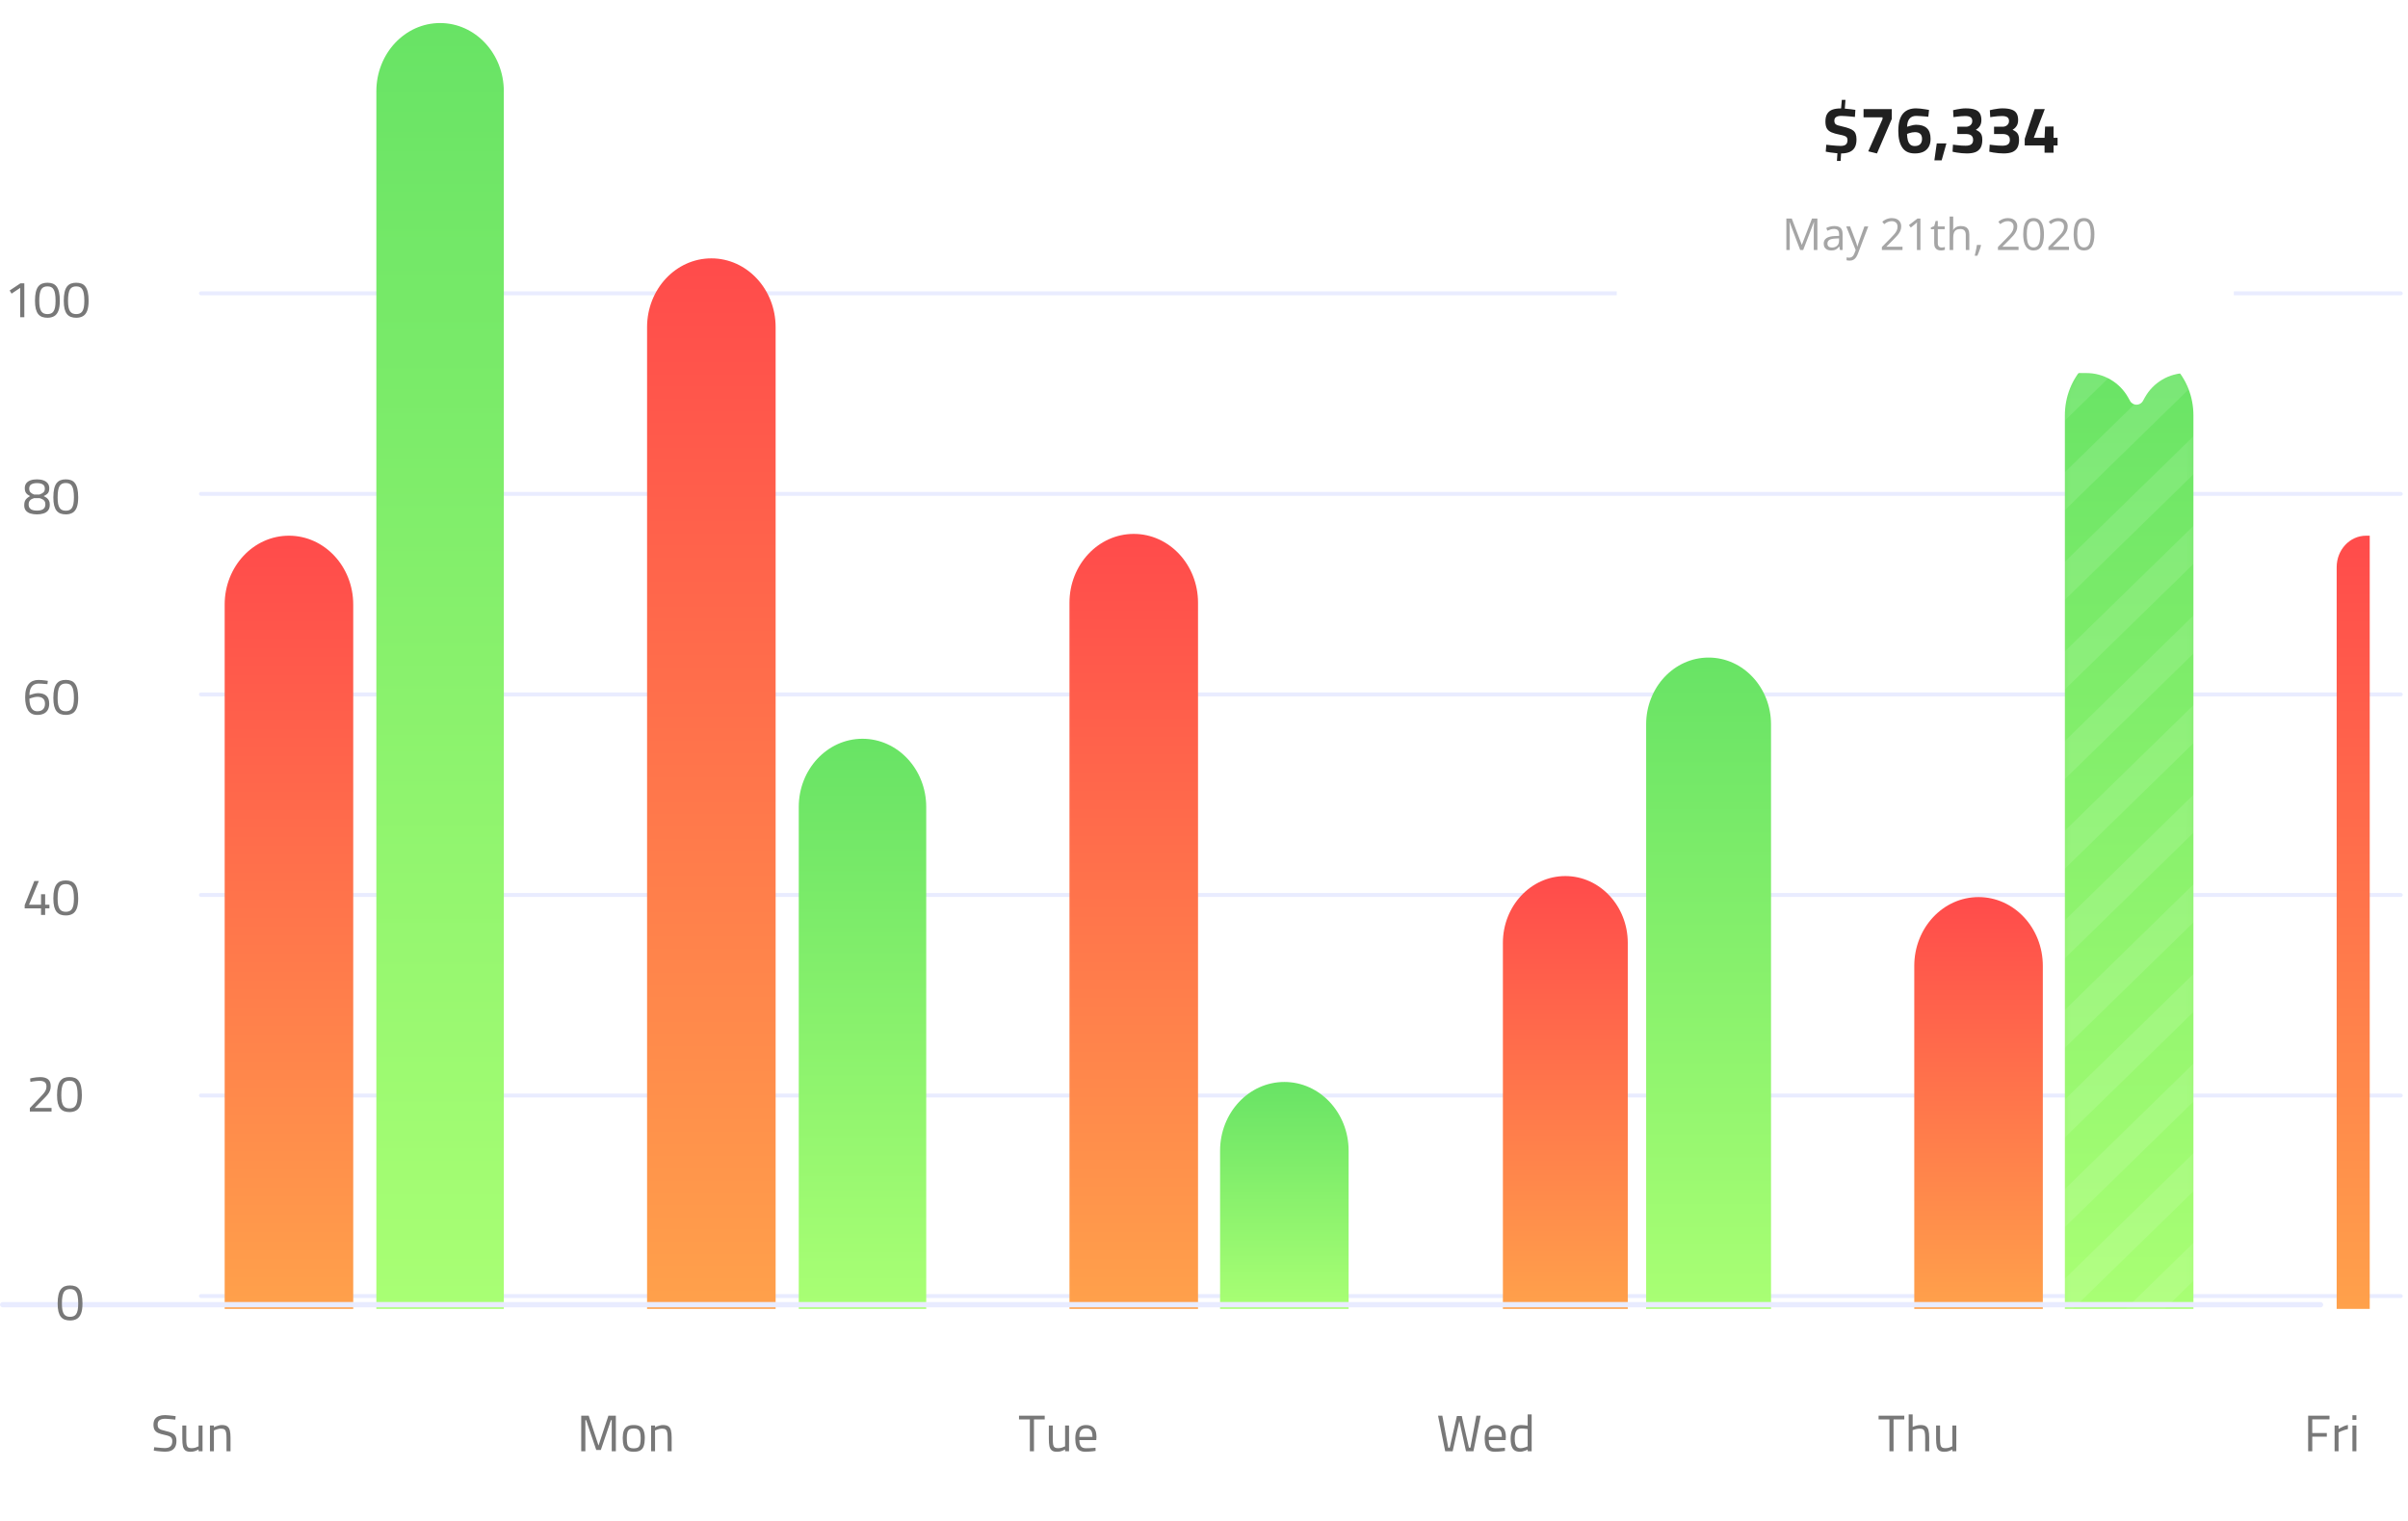 <svg width="418" height="264" viewBox="0 0 418 264" fill="none" xmlns="http://www.w3.org/2000/svg">
<rect x="34.533" y="224.621" width="382.558" height="0.683" rx="0.341" fill="#E9ECFF"/>
<rect x="34.533" y="189.811" width="382.558" height="0.683" rx="0.341" fill="#E9ECFF"/>
<rect x="34.533" y="155.002" width="382.558" height="0.683" rx="0.341" fill="#E9ECFF"/>
<rect x="34.533" y="120.192" width="382.558" height="0.683" rx="0.341" fill="#E9ECFF"/>
<rect x="34.533" y="85.383" width="382.558" height="0.683" rx="0.341" fill="#E9ECFF"/>
<rect x="34.533" y="50.574" width="382.558" height="0.683" rx="0.341" fill="#E9ECFF"/>
<path d="M307.429 125.739C307.429 119.331 302.576 114.136 296.59 114.136C290.603 114.136 285.75 119.331 285.75 125.739V227.19H307.429V125.739Z" fill="url(#paint0_linear_19_334)"/>
<path d="M282.563 163.667C282.563 157.259 277.71 152.064 271.723 152.064C265.737 152.064 260.884 157.259 260.884 163.667V227.19H282.563V163.667Z" fill="url(#paint1_linear_19_334)"/>
<path d="M160.781 140.074C160.781 133.533 155.828 128.231 149.717 128.231C143.607 128.231 138.654 133.533 138.654 140.074V227.19H160.781V140.074Z" fill="url(#paint2_linear_19_334)"/>
<path d="M134.64 56.79C134.64 50.193 129.644 44.845 123.482 44.845C117.319 44.845 112.324 50.193 112.324 56.79V227.19H134.64V56.79Z" fill="url(#paint3_linear_19_334)"/>
<path d="M411.358 92.984H410.72C407.903 92.984 405.619 95.429 405.619 98.445V227.19H411.358V92.984Z" fill="url(#paint4_linear_19_334)"/>
<path d="M87.458 15.844C87.458 9.303 82.504 4 76.394 4C70.284 4 65.331 9.303 65.331 15.844V227.19H87.458V15.844Z" fill="url(#paint5_linear_19_334)"/>
<path d="M61.316 104.929C61.316 98.332 56.32 92.984 50.158 92.984C43.996 92.984 39 98.332 39 104.929V227.19H61.316V104.929Z" fill="url(#paint6_linear_19_334)"/>
<path d="M380.752 72.106C380.752 65.51 375.757 60.162 369.594 60.162C363.432 60.162 358.437 65.51 358.437 72.106V227.19H380.752V72.106Z" fill="url(#paint7_linear_19_334)"/>
<mask id="mask0_19_334" style="mask-type:alpha" maskUnits="userSpaceOnUse" x="358" y="60" width="23" height="168">
<path d="M380.753 71.32C380.753 65.158 375.757 60.162 369.595 60.162C363.433 60.162 358.437 65.158 358.437 71.32V227.19H380.753V71.32Z" fill="url(#paint8_linear_19_334)"/>
</mask>
<g mask="url(#mask0_19_334)">
<path d="M387.689 22.296L391.07 25.596L325.697 89.392L322.315 86.092L387.689 22.296Z" fill="white" fill-opacity="0.11"/>
<path d="M387.689 37.851L391.07 41.151L325.697 104.947L322.315 101.647L387.689 37.851Z" fill="white" fill-opacity="0.11"/>
<path d="M387.689 53.407L391.07 56.707L325.697 120.503L322.315 117.203L387.689 53.407Z" fill="white" fill-opacity="0.11"/>
<path d="M387.689 68.962L391.07 72.262L325.697 136.058L322.315 132.758L387.689 68.962Z" fill="white" fill-opacity="0.11"/>
<path d="M387.689 84.517L391.07 87.817L325.697 151.613L322.315 148.313L387.689 84.517Z" fill="white" fill-opacity="0.11"/>
<path d="M387.689 100.073L391.07 103.373L325.697 167.169L322.315 163.869L387.689 100.073Z" fill="white" fill-opacity="0.11"/>
<path d="M387.689 115.628L391.07 118.928L325.697 182.724L322.315 179.424L387.689 115.628Z" fill="white" fill-opacity="0.11"/>
<path d="M387.689 131.184L391.07 134.483L325.697 198.279L322.315 194.98L387.689 131.184Z" fill="white" fill-opacity="0.11"/>
<path d="M387.689 146.739L391.07 150.039L325.697 213.835L322.315 210.535L387.689 146.739Z" fill="white" fill-opacity="0.11"/>
<path d="M387.689 162.294L391.07 165.594L325.697 229.39L322.315 226.09L387.689 162.294Z" fill="white" fill-opacity="0.11"/>
<path d="M387.689 177.85L391.07 181.15L325.697 244.945L322.315 241.646L387.689 177.85Z" fill="white" fill-opacity="0.11"/>
<path d="M387.689 193.405L391.07 196.705L325.697 260.501L322.315 257.201L387.689 193.405Z" fill="white" fill-opacity="0.11"/>
<path d="M387.689 208.96L391.07 212.26L325.697 276.056L322.315 272.756L387.689 208.96Z" fill="white" fill-opacity="0.11"/>
<path d="M387.689 224.516L391.07 227.816L325.697 291.612L322.315 288.312L387.689 224.516Z" fill="white" fill-opacity="0.11"/>
<path d="M387.689 240.071L391.07 243.371L325.697 307.167L322.315 303.867L387.689 240.071Z" fill="white" fill-opacity="0.11"/>
<path d="M387.689 255.627L391.07 258.926L325.697 322.722L322.315 319.423L387.689 255.627Z" fill="white" fill-opacity="0.11"/>
</g>
<path d="M354.611 167.655C354.611 161.058 349.615 155.711 343.453 155.711C337.291 155.711 332.295 161.058 332.295 167.655V227.19H354.611V167.655Z" fill="url(#paint9_linear_19_334)"/>
<path d="M234.105 199.748C234.105 193.151 229.11 187.803 222.947 187.803C216.785 187.803 211.79 193.151 211.79 199.748V227.19H234.105V199.748Z" fill="url(#paint10_linear_19_334)"/>
<path d="M207.963 104.618C207.963 98.021 202.968 92.673 196.805 92.673C190.643 92.673 185.647 98.021 185.647 104.618V227.19H207.963V104.618Z" fill="url(#paint11_linear_19_334)"/>
<g filter="url(#filter0_d_19_334)">
<path d="M280.65 12.971C280.65 8.394 284.361 4.683 288.939 4.683H379.478C384.056 4.683 387.767 8.394 387.767 12.971V46.948C387.767 51.5 384.077 55.19 379.525 55.19C376.543 55.19 373.793 56.801 372.335 59.403L371.983 60.031C371.496 60.9 370.245 60.9 369.758 60.031L369.419 59.426C367.953 56.81 365.188 55.19 362.189 55.19H288.939C284.361 55.19 280.65 51.479 280.65 46.902V12.971Z" fill="white"/>
</g>
<path d="M318.869 27.931L319.018 25.624L319.649 25.693L319.512 27.931H318.869ZM320.212 19.174L319.569 19.082L319.718 17.338H320.349L320.212 19.174ZM319.615 26.634C319.339 26.634 319.033 26.615 318.697 26.577C318.36 26.546 318.035 26.508 317.721 26.462C317.415 26.416 317.151 26.37 316.929 26.324L317.021 25.119C317.251 25.15 317.515 25.18 317.813 25.211C318.119 25.242 318.421 25.268 318.72 25.291C319.026 25.314 319.286 25.326 319.5 25.326C319.921 25.326 320.227 25.245 320.418 25.085C320.61 24.916 320.705 24.656 320.705 24.304C320.705 24.113 320.663 23.964 320.579 23.857C320.502 23.742 320.365 23.65 320.166 23.581C319.974 23.512 319.703 23.444 319.351 23.375C318.754 23.26 318.272 23.122 317.905 22.962C317.545 22.801 317.281 22.575 317.113 22.285C316.952 21.986 316.872 21.588 316.872 21.091C316.872 20.517 316.979 20.066 317.193 19.737C317.408 19.4 317.71 19.163 318.1 19.025C318.498 18.887 318.968 18.819 319.512 18.819C319.756 18.819 320.036 18.834 320.349 18.864C320.663 18.887 320.973 18.918 321.279 18.956C321.585 18.994 321.849 19.033 322.071 19.071L321.991 20.299C321.769 20.276 321.512 20.249 321.222 20.219C320.931 20.188 320.644 20.165 320.361 20.15C320.078 20.127 319.837 20.115 319.638 20.115C319.225 20.115 318.919 20.184 318.72 20.322C318.521 20.452 318.421 20.663 318.421 20.953C318.421 21.167 318.463 21.336 318.548 21.458C318.639 21.573 318.789 21.669 318.995 21.745C319.202 21.814 319.489 21.887 319.856 21.963C320.292 22.063 320.663 22.17 320.969 22.285C321.275 22.392 321.524 22.522 321.715 22.675C321.906 22.828 322.044 23.027 322.128 23.271C322.22 23.516 322.266 23.826 322.266 24.201C322.266 24.79 322.159 25.265 321.945 25.624C321.738 25.976 321.436 26.233 321.038 26.393C320.648 26.554 320.173 26.634 319.615 26.634ZM325.82 26.634L324.305 26.267L326.784 20.666V20.368H323.49V18.933H328.391V20.643L325.82 26.634ZM332.381 26.634C331.394 26.634 330.671 26.294 330.212 25.613C329.753 24.932 329.523 23.972 329.523 22.732C329.523 21.998 329.596 21.382 329.741 20.884C329.894 20.379 330.105 19.978 330.372 19.679C330.648 19.373 330.973 19.151 331.348 19.014C331.723 18.876 332.136 18.807 332.587 18.807C332.825 18.807 333.081 18.822 333.356 18.853C333.639 18.884 333.915 18.922 334.183 18.968C334.45 19.006 334.676 19.044 334.86 19.082L334.733 20.265C334.573 20.249 334.37 20.23 334.125 20.207C333.888 20.184 333.639 20.165 333.379 20.15C333.119 20.127 332.87 20.115 332.633 20.115C332.113 20.115 331.723 20.28 331.463 20.609C331.202 20.93 331.065 21.393 331.049 21.998C331.126 21.975 331.222 21.948 331.336 21.917C331.459 21.879 331.589 21.841 331.727 21.802C331.872 21.757 332.017 21.722 332.163 21.699C332.308 21.669 332.446 21.653 332.576 21.653C333.425 21.653 334.06 21.852 334.481 22.25C334.909 22.64 335.124 23.256 335.124 24.098C335.124 24.664 335.013 25.135 334.791 25.509C334.569 25.884 334.255 26.168 333.85 26.359C333.444 26.542 332.955 26.634 332.381 26.634ZM332.381 25.349C332.802 25.349 333.115 25.242 333.322 25.027C333.536 24.806 333.643 24.496 333.643 24.098C333.643 23.7 333.536 23.409 333.322 23.226C333.108 23.034 332.805 22.939 332.415 22.939C332.255 22.939 332.086 22.954 331.91 22.985C331.734 23.015 331.57 23.057 331.417 23.111C331.264 23.157 331.137 23.203 331.038 23.249C331.046 23.654 331.092 24.017 331.176 24.339C331.26 24.652 331.398 24.901 331.589 25.085C331.788 25.261 332.052 25.349 332.381 25.349ZM335.786 27.828L336.199 24.89H337.874L337.048 27.828H335.786ZM341.409 26.634C341.126 26.634 340.828 26.619 340.514 26.588C340.208 26.558 339.914 26.519 339.63 26.474C339.355 26.42 339.126 26.374 338.942 26.336L339.011 25.108C339.194 25.131 339.412 25.157 339.665 25.188C339.925 25.219 340.189 25.245 340.457 25.268C340.732 25.284 340.985 25.291 341.214 25.291C341.65 25.291 341.976 25.211 342.19 25.05C342.404 24.89 342.511 24.63 342.511 24.27C342.511 24.025 342.461 23.834 342.362 23.696C342.27 23.551 342.132 23.444 341.949 23.375C341.773 23.306 341.566 23.268 341.329 23.26H339.768V21.998H341.295C341.471 21.998 341.639 21.959 341.8 21.883C341.968 21.806 342.102 21.695 342.201 21.55C342.308 21.405 342.362 21.229 342.362 21.022C342.362 20.701 342.262 20.475 342.064 20.345C341.872 20.207 341.559 20.138 341.122 20.138C340.893 20.138 340.652 20.15 340.399 20.173C340.147 20.196 339.906 20.223 339.676 20.253C339.447 20.276 339.256 20.303 339.103 20.334L339.034 19.128C339.202 19.082 339.409 19.037 339.653 18.991C339.898 18.937 340.158 18.895 340.434 18.864C340.709 18.826 340.969 18.807 341.214 18.807C341.865 18.807 342.389 18.876 342.787 19.014C343.192 19.144 343.487 19.362 343.67 19.668C343.854 19.966 343.946 20.36 343.946 20.85C343.946 21.118 343.911 21.343 343.842 21.527C343.781 21.711 343.697 21.867 343.59 21.998C343.49 22.128 343.387 22.235 343.28 22.319C343.173 22.395 343.074 22.464 342.982 22.526C343.211 22.633 343.41 22.751 343.578 22.881C343.747 23.011 343.877 23.183 343.969 23.398C344.061 23.612 344.106 23.899 344.106 24.259C344.106 24.832 344.007 25.295 343.808 25.647C343.609 25.991 343.311 26.244 342.913 26.405C342.515 26.558 342.014 26.634 341.409 26.634ZM347.787 26.634C347.503 26.634 347.205 26.619 346.891 26.588C346.585 26.558 346.291 26.519 346.008 26.474C345.732 26.42 345.503 26.374 345.319 26.336L345.388 25.108C345.572 25.131 345.79 25.157 346.042 25.188C346.302 25.219 346.566 25.245 346.834 25.268C347.109 25.284 347.362 25.291 347.591 25.291C348.028 25.291 348.353 25.211 348.567 25.05C348.781 24.89 348.888 24.63 348.888 24.27C348.888 24.025 348.839 23.834 348.739 23.696C348.647 23.551 348.51 23.444 348.326 23.375C348.15 23.306 347.943 23.268 347.706 23.26H346.145V21.998H347.672C347.848 21.998 348.016 21.959 348.177 21.883C348.345 21.806 348.479 21.695 348.578 21.55C348.686 21.405 348.739 21.229 348.739 21.022C348.739 20.701 348.64 20.475 348.441 20.345C348.249 20.207 347.936 20.138 347.5 20.138C347.27 20.138 347.029 20.15 346.777 20.173C346.524 20.196 346.283 20.223 346.054 20.253C345.824 20.276 345.633 20.303 345.48 20.334L345.411 19.128C345.579 19.082 345.786 19.037 346.031 18.991C346.275 18.937 346.536 18.895 346.811 18.864C347.087 18.826 347.347 18.807 347.591 18.807C348.242 18.807 348.766 18.876 349.164 19.014C349.569 19.144 349.864 19.362 350.048 19.668C350.231 19.966 350.323 20.36 350.323 20.85C350.323 21.118 350.289 21.343 350.22 21.527C350.158 21.711 350.074 21.867 349.967 21.998C349.868 22.128 349.764 22.235 349.657 22.319C349.55 22.395 349.451 22.464 349.359 22.526C349.588 22.633 349.787 22.751 349.956 22.881C350.124 23.011 350.254 23.183 350.346 23.398C350.438 23.612 350.484 23.899 350.484 24.259C350.484 24.832 350.384 25.295 350.185 25.647C349.986 25.991 349.688 26.244 349.29 26.405C348.892 26.558 348.391 26.634 347.787 26.634ZM354.91 26.508V25.245H351.467V24.098L353.188 18.933H354.956L353.039 23.926H354.91L355.002 21.975L356.471 21.952V23.926H357.171V25.245H356.471V26.508H354.91Z" fill="#202020"/>
<path d="M312.492 43.397L310.657 38.562H310.627C310.637 38.665 310.646 38.789 310.654 38.936C310.661 39.083 310.667 39.244 310.672 39.418C310.677 39.59 310.68 39.765 310.68 39.945V43.397H310.089V37.935H311.031L312.761 42.478H312.787L314.543 37.935H315.477V43.397H314.849V39.9C314.849 39.738 314.852 39.576 314.857 39.414C314.861 39.25 314.868 39.095 314.875 38.951C314.883 38.804 314.89 38.677 314.898 38.57H314.868L313.011 43.397H312.492ZM318.409 39.235C318.898 39.235 319.26 39.344 319.497 39.564C319.733 39.783 319.851 40.133 319.851 40.614V43.397H319.399L319.28 42.791H319.25C319.135 42.941 319.016 43.067 318.891 43.169C318.767 43.269 318.622 43.344 318.458 43.397C318.296 43.447 318.097 43.471 317.86 43.471C317.611 43.471 317.389 43.428 317.195 43.341C317.003 43.254 316.851 43.121 316.739 42.945C316.63 42.768 316.575 42.544 316.575 42.272C316.575 41.864 316.737 41.55 317.061 41.331C317.384 41.112 317.878 40.992 318.54 40.972L319.246 40.942V40.692C319.246 40.338 319.17 40.09 319.018 39.949C318.866 39.806 318.652 39.736 318.376 39.736C318.162 39.736 317.957 39.767 317.763 39.829C317.569 39.891 317.384 39.965 317.21 40.049L317.02 39.579C317.204 39.484 317.416 39.403 317.655 39.336C317.894 39.269 318.145 39.235 318.409 39.235ZM319.239 41.379L318.615 41.406C318.104 41.425 317.744 41.509 317.535 41.656C317.326 41.803 317.221 42.011 317.221 42.28C317.221 42.514 317.292 42.687 317.434 42.799C317.576 42.911 317.764 42.967 317.998 42.967C318.362 42.967 318.66 42.866 318.891 42.664C319.123 42.463 319.239 42.16 319.239 41.757V41.379ZM320.483 39.302H321.148L322.052 41.678C322.104 41.818 322.153 41.952 322.198 42.082C322.242 42.209 322.282 42.331 322.317 42.448C322.352 42.565 322.379 42.678 322.399 42.788H322.425C322.46 42.663 322.51 42.5 322.575 42.298C322.64 42.094 322.709 41.886 322.784 41.675L323.64 39.302H324.308L322.526 43.998C322.432 44.25 322.321 44.469 322.194 44.656C322.069 44.843 321.917 44.986 321.738 45.085C321.559 45.188 321.342 45.239 321.088 45.239C320.971 45.239 320.868 45.231 320.778 45.216C320.688 45.204 320.611 45.189 320.546 45.171V44.674C320.601 44.687 320.667 44.698 320.744 44.708C320.824 44.718 320.906 44.723 320.991 44.723C321.145 44.723 321.279 44.693 321.391 44.633C321.505 44.576 321.604 44.491 321.686 44.379C321.768 44.267 321.839 44.134 321.899 43.98L322.123 43.404L320.483 39.302ZM330.252 43.397H326.673V42.877L328.134 41.394C328.405 41.12 328.633 40.876 328.818 40.662C329.004 40.448 329.146 40.237 329.244 40.031C329.341 39.822 329.389 39.592 329.389 39.343C329.389 39.034 329.297 38.799 329.113 38.637C328.931 38.473 328.691 38.391 328.392 38.391C328.13 38.391 327.899 38.435 327.697 38.525C327.495 38.615 327.288 38.742 327.077 38.906L326.744 38.488C326.889 38.366 327.046 38.257 327.215 38.163C327.387 38.068 327.57 37.993 327.764 37.939C327.961 37.884 328.17 37.856 328.392 37.856C328.728 37.856 329.018 37.915 329.262 38.032C329.506 38.149 329.694 38.316 329.826 38.533C329.961 38.749 330.028 39.007 330.028 39.306C330.028 39.595 329.971 39.864 329.856 40.113C329.742 40.359 329.581 40.605 329.374 40.849C329.168 41.09 328.926 41.347 328.65 41.618L327.461 42.803V42.829H330.252V43.397ZM333.361 43.397H332.755V39.526C332.755 39.379 332.755 39.254 332.755 39.149C332.758 39.042 332.76 38.945 332.763 38.858C332.768 38.768 332.774 38.677 332.781 38.585C332.704 38.665 332.632 38.733 332.565 38.79C332.498 38.845 332.414 38.914 332.314 38.996L331.691 39.496L331.366 39.074L332.845 37.935H333.361V43.397ZM337.029 42.963C337.131 42.963 337.236 42.955 337.343 42.937C337.45 42.92 337.537 42.899 337.605 42.874V43.356C337.532 43.388 337.431 43.415 337.302 43.438C337.175 43.46 337.05 43.471 336.928 43.471C336.712 43.471 336.515 43.434 336.338 43.359C336.161 43.282 336.019 43.153 335.912 42.971C335.808 42.789 335.755 42.538 335.755 42.216V39.788H335.172V39.485L335.759 39.242L336.006 38.353H336.379V39.302H337.578V39.788H336.379V42.197C336.379 42.454 336.438 42.646 336.555 42.773C336.674 42.9 336.832 42.963 337.029 42.963ZM339.054 37.584V39.321C339.054 39.42 339.052 39.521 339.047 39.623C339.042 39.723 339.033 39.815 339.02 39.9H339.062C339.146 39.755 339.253 39.635 339.383 39.538C339.515 39.438 339.664 39.363 339.831 39.313C339.998 39.261 340.175 39.235 340.362 39.235C340.69 39.235 340.964 39.287 341.184 39.392C341.405 39.496 341.571 39.658 341.68 39.877C341.792 40.097 341.849 40.381 341.849 40.729V43.397H341.236V40.77C341.236 40.429 341.157 40.174 341 40.005C340.846 39.835 340.608 39.751 340.287 39.751C339.983 39.751 339.74 39.809 339.558 39.926C339.379 40.041 339.25 40.21 339.17 40.434C339.093 40.658 339.054 40.932 339.054 41.256V43.397H338.434V37.584H339.054ZM343.836 42.508L343.885 42.593C343.84 42.775 343.782 42.97 343.713 43.176C343.645 43.383 343.571 43.59 343.489 43.797C343.409 44.006 343.328 44.201 343.246 44.383H342.782C342.835 44.184 342.886 43.973 342.936 43.752C342.985 43.532 343.03 43.316 343.07 43.102C343.113 42.885 343.146 42.687 343.171 42.508H343.836ZM350.396 43.397H346.817V42.877L348.278 41.394C348.55 41.12 348.777 40.876 348.962 40.662C349.149 40.448 349.29 40.237 349.388 40.031C349.485 39.822 349.533 39.592 349.533 39.343C349.533 39.034 349.441 38.799 349.257 38.637C349.075 38.473 348.835 38.391 348.536 38.391C348.274 38.391 348.043 38.435 347.841 38.525C347.639 38.615 347.432 38.742 347.221 38.906L346.888 38.488C347.033 38.366 347.19 38.257 347.359 38.163C347.531 38.068 347.714 37.993 347.908 37.939C348.105 37.884 348.314 37.856 348.536 37.856C348.872 37.856 349.162 37.915 349.406 38.032C349.65 38.149 349.838 38.316 349.97 38.533C350.105 38.749 350.172 39.007 350.172 39.306C350.172 39.595 350.115 39.864 350 40.113C349.886 40.359 349.725 40.605 349.518 40.849C349.312 41.09 349.07 41.347 348.794 41.618L347.606 42.803V42.829H350.396V43.397ZM354.805 40.658C354.805 41.102 354.771 41.498 354.704 41.846C354.637 42.195 354.531 42.49 354.386 42.732C354.242 42.973 354.055 43.158 353.826 43.285C353.597 43.409 353.322 43.471 353 43.471C352.594 43.471 352.258 43.361 351.992 43.139C351.728 42.917 351.53 42.597 351.398 42.179C351.268 41.758 351.203 41.251 351.203 40.658C351.203 40.075 351.262 39.575 351.379 39.157C351.498 38.736 351.69 38.413 351.954 38.189C352.218 37.962 352.567 37.849 353 37.849C353.411 37.849 353.75 37.961 354.016 38.185C354.283 38.407 354.481 38.728 354.61 39.149C354.74 39.567 354.805 40.071 354.805 40.658ZM351.827 40.658C351.827 41.166 351.866 41.59 351.943 41.928C352.02 42.267 352.145 42.521 352.317 42.691C352.491 42.858 352.719 42.941 353 42.941C353.282 42.941 353.508 42.858 353.68 42.691C353.855 42.524 353.98 42.271 354.058 41.932C354.137 41.593 354.177 41.169 354.177 40.658C354.177 40.158 354.138 39.739 354.061 39.403C353.984 39.064 353.859 38.81 353.688 38.641C353.516 38.469 353.287 38.383 353 38.383C352.714 38.383 352.485 38.469 352.313 38.641C352.141 38.81 352.016 39.064 351.939 39.403C351.865 39.739 351.827 40.158 351.827 40.658ZM359.153 43.397H355.574V42.877L357.035 41.394C357.307 41.12 357.534 40.876 357.719 40.662C357.905 40.448 358.047 40.237 358.145 40.031C358.242 39.822 358.29 39.592 358.29 39.343C358.29 39.034 358.198 38.799 358.014 38.637C357.832 38.473 357.592 38.391 357.293 38.391C357.031 38.391 356.8 38.435 356.598 38.525C356.396 38.615 356.189 38.742 355.978 38.906L355.645 38.488C355.79 38.366 355.947 38.257 356.116 38.163C356.288 38.068 356.471 37.993 356.665 37.939C356.862 37.884 357.071 37.856 357.293 37.856C357.629 37.856 357.919 37.915 358.163 38.032C358.407 38.149 358.595 38.316 358.727 38.533C358.862 38.749 358.929 39.007 358.929 39.306C358.929 39.595 358.872 39.864 358.757 40.113C358.643 40.359 358.482 40.605 358.275 40.849C358.069 41.09 357.827 41.347 357.551 41.618L356.363 42.803V42.829H359.153V43.397ZM363.562 40.658C363.562 41.102 363.528 41.498 363.461 41.846C363.394 42.195 363.288 42.49 363.143 42.732C362.999 42.973 362.812 43.158 362.583 43.285C362.354 43.409 362.079 43.471 361.757 43.471C361.351 43.471 361.015 43.361 360.749 43.139C360.485 42.917 360.287 42.597 360.155 42.179C360.025 41.758 359.96 41.251 359.96 40.658C359.96 40.075 360.019 39.575 360.136 39.157C360.255 38.736 360.447 38.413 360.711 38.189C360.975 37.962 361.324 37.849 361.757 37.849C362.168 37.849 362.507 37.961 362.773 38.185C363.04 38.407 363.238 38.728 363.367 39.149C363.497 39.567 363.562 40.071 363.562 40.658ZM360.584 40.658C360.584 41.166 360.623 41.59 360.7 41.928C360.777 42.267 360.902 42.521 361.074 42.691C361.248 42.858 361.476 42.941 361.757 42.941C362.039 42.941 362.265 42.858 362.437 42.691C362.612 42.524 362.737 42.271 362.814 41.932C362.894 41.593 362.934 41.169 362.934 40.658C362.934 40.158 362.895 39.739 362.818 39.403C362.741 39.064 362.616 38.81 362.445 38.641C362.273 38.469 362.044 38.383 361.757 38.383C361.471 38.383 361.242 38.469 361.07 38.641C360.898 38.81 360.773 39.064 360.696 39.403C360.622 39.739 360.584 40.158 360.584 40.658Z" fill="#A5A5A5"/>
<rect y="226" width="403.279" height="0.927" rx="0.463" fill="#E9ECFF"/>
<path d="M28.65 251.983C28.471 251.983 28.263 251.971 28.025 251.947C27.787 251.929 27.549 251.905 27.311 251.876C27.079 251.84 26.873 251.81 26.695 251.786L26.766 251.197C26.939 251.215 27.138 251.236 27.364 251.26C27.596 251.284 27.823 251.304 28.043 251.322C28.269 251.34 28.459 251.349 28.614 251.349C29.049 251.349 29.373 251.251 29.587 251.054C29.801 250.858 29.908 250.552 29.908 250.135C29.908 249.909 29.864 249.73 29.774 249.599C29.691 249.463 29.548 249.355 29.346 249.278C29.15 249.195 28.885 249.12 28.552 249.055C28.123 248.966 27.766 248.861 27.48 248.742C27.201 248.618 26.989 248.442 26.847 248.216C26.71 247.99 26.641 247.683 26.641 247.296C26.641 246.898 26.722 246.576 26.882 246.332C27.049 246.088 27.281 245.91 27.579 245.797C27.882 245.684 28.233 245.627 28.632 245.627C28.811 245.627 29.013 245.639 29.239 245.663C29.471 245.681 29.697 245.705 29.917 245.734C30.143 245.758 30.337 245.785 30.497 245.815L30.435 246.413C30.262 246.389 30.063 246.368 29.837 246.35C29.611 246.326 29.394 246.306 29.185 246.288C28.977 246.27 28.811 246.261 28.686 246.261C28.251 246.261 27.921 246.341 27.695 246.502C27.474 246.663 27.364 246.913 27.364 247.252C27.364 247.514 27.412 247.713 27.507 247.85C27.608 247.987 27.769 248.094 27.989 248.171C28.209 248.249 28.498 248.329 28.855 248.412C29.165 248.484 29.429 248.561 29.649 248.644C29.876 248.728 30.06 248.832 30.203 248.957C30.352 249.076 30.459 249.227 30.524 249.412C30.596 249.59 30.631 249.814 30.631 250.081C30.631 250.534 30.551 250.9 30.39 251.179C30.23 251.459 30.001 251.664 29.703 251.795C29.406 251.92 29.054 251.983 28.65 251.983ZM33.05 251.992C32.67 251.992 32.378 251.914 32.176 251.76C31.973 251.605 31.834 251.364 31.756 251.037C31.685 250.709 31.649 250.287 31.649 249.769V247.439H32.336V249.769C32.336 250.162 32.354 250.474 32.39 250.706C32.431 250.938 32.518 251.108 32.649 251.215C32.78 251.316 32.976 251.367 33.238 251.367C33.5 251.367 33.738 251.331 33.952 251.26C34.166 251.188 34.339 251.117 34.47 251.045V247.439H35.157V251.902H34.47V251.59C34.279 251.697 34.071 251.792 33.845 251.876C33.625 251.953 33.36 251.992 33.05 251.992ZM36.444 251.902V247.439H37.132V247.752C37.233 247.692 37.358 247.633 37.507 247.573C37.661 247.514 37.825 247.463 37.998 247.421C38.17 247.374 38.337 247.35 38.498 247.35C38.908 247.35 39.221 247.424 39.435 247.573C39.655 247.716 39.807 247.948 39.89 248.269C39.973 248.591 40.015 249.013 40.015 249.537V251.902H39.319V249.564C39.319 249.177 39.295 248.867 39.247 248.635C39.206 248.403 39.116 248.237 38.98 248.135C38.849 248.028 38.646 247.975 38.373 247.975C38.224 247.975 38.069 247.993 37.908 248.028C37.754 248.058 37.608 248.1 37.471 248.153C37.334 248.201 37.221 248.249 37.132 248.296V251.902H36.444Z" fill="#787878"/>
<path d="M100.897 251.902V245.734H102.192L103.897 250.912L105.61 245.734H106.905V251.902H106.191V246.493H106.057L104.298 251.679H103.504L101.745 246.493H101.611V251.902H100.897ZM110.009 251.992C109.51 251.992 109.12 251.905 108.84 251.733C108.566 251.56 108.373 251.298 108.26 250.947C108.153 250.596 108.099 250.153 108.099 249.617C108.099 249.105 108.159 248.683 108.278 248.35C108.403 248.016 108.605 247.767 108.885 247.6C109.164 247.433 109.539 247.35 110.009 247.35C110.486 247.35 110.863 247.433 111.143 247.6C111.423 247.767 111.622 248.016 111.741 248.35C111.866 248.683 111.929 249.105 111.929 249.617C111.929 250.153 111.872 250.596 111.759 250.947C111.652 251.298 111.459 251.56 111.179 251.733C110.905 251.905 110.515 251.992 110.009 251.992ZM110.009 251.394C110.355 251.394 110.613 251.334 110.786 251.215C110.959 251.09 111.072 250.897 111.125 250.635C111.185 250.373 111.215 250.034 111.215 249.617C111.215 249.207 111.179 248.879 111.107 248.635C111.036 248.391 110.914 248.216 110.741 248.109C110.569 248.002 110.325 247.948 110.009 247.948C109.7 247.948 109.456 248.002 109.278 248.109C109.105 248.216 108.983 248.391 108.912 248.635C108.84 248.879 108.804 249.207 108.804 249.617C108.804 250.034 108.831 250.373 108.885 250.635C108.944 250.897 109.06 251.09 109.233 251.215C109.405 251.334 109.664 251.394 110.009 251.394ZM113.02 251.902V247.439H113.708V247.752C113.809 247.692 113.934 247.633 114.083 247.573C114.237 247.514 114.401 247.463 114.573 247.421C114.746 247.374 114.913 247.35 115.073 247.35C115.484 247.35 115.796 247.424 116.011 247.573C116.231 247.716 116.383 247.948 116.466 248.269C116.549 248.591 116.591 249.013 116.591 249.537V251.902H115.895V249.564C115.895 249.177 115.871 248.867 115.823 248.635C115.782 248.403 115.692 248.237 115.555 248.135C115.424 248.028 115.222 247.975 114.948 247.975C114.8 247.975 114.645 247.993 114.484 248.028C114.33 248.058 114.184 248.1 114.047 248.153C113.91 248.201 113.797 248.249 113.708 248.296V251.902H113.02Z" fill="#787878"/>
<path d="M178.77 251.902V246.377H176.887V245.734H181.35V246.377H179.484V251.902H178.77ZM183.469 251.992C183.088 251.992 182.796 251.914 182.594 251.76C182.391 251.605 182.252 251.364 182.174 251.037C182.103 250.709 182.067 250.287 182.067 249.769V247.439H182.754V249.769C182.754 250.162 182.772 250.474 182.808 250.706C182.85 250.938 182.936 251.108 183.067 251.215C183.198 251.316 183.394 251.367 183.656 251.367C183.918 251.367 184.156 251.331 184.37 251.26C184.584 251.188 184.757 251.117 184.888 251.045V247.439H185.575V251.902H184.888V251.59C184.697 251.697 184.489 251.792 184.263 251.876C184.043 251.953 183.778 251.992 183.469 251.992ZM188.443 251.992C187.996 251.992 187.642 251.905 187.38 251.733C187.124 251.56 186.94 251.304 186.827 250.965C186.714 250.626 186.657 250.203 186.657 249.698C186.657 249.132 186.735 248.68 186.889 248.341C187.044 247.996 187.261 247.746 187.541 247.591C187.821 247.43 188.151 247.35 188.532 247.35C189.127 247.35 189.576 247.517 189.88 247.85C190.183 248.177 190.335 248.707 190.335 249.439L190.299 249.965H187.362C187.368 250.43 187.455 250.781 187.621 251.019C187.788 251.257 188.088 251.376 188.523 251.376C188.69 251.376 188.871 251.373 189.067 251.367C189.27 251.355 189.469 251.343 189.665 251.331C189.862 251.319 190.028 251.307 190.165 251.295L190.183 251.84C190.04 251.864 189.865 251.888 189.657 251.911C189.454 251.935 189.246 251.953 189.032 251.965C188.817 251.983 188.621 251.992 188.443 251.992ZM187.362 249.403H189.639C189.639 248.856 189.549 248.475 189.371 248.26C189.198 248.04 188.919 247.93 188.532 247.93C188.157 247.93 187.868 248.043 187.666 248.269C187.464 248.496 187.362 248.873 187.362 249.403Z" fill="#787878"/>
<path d="M250.869 251.902L249.628 245.734H250.369L251.404 251.278H251.654L252.904 245.779H253.743L254.993 251.278H255.243L256.278 245.734H257.019L255.769 251.902H254.484L253.261 246.35H253.386L252.163 251.902H250.869ZM259.507 251.992C259.061 251.992 258.707 251.905 258.445 251.733C258.189 251.56 258.004 251.304 257.891 250.965C257.778 250.626 257.722 250.203 257.722 249.698C257.722 249.132 257.799 248.68 257.954 248.341C258.108 247.996 258.326 247.746 258.605 247.591C258.885 247.43 259.215 247.35 259.596 247.35C260.191 247.35 260.641 247.517 260.944 247.85C261.248 248.177 261.399 248.707 261.399 249.439L261.364 249.965H258.427C258.433 250.43 258.519 250.781 258.686 251.019C258.852 251.257 259.153 251.376 259.587 251.376C259.754 251.376 259.935 251.373 260.132 251.367C260.334 251.355 260.533 251.343 260.73 251.331C260.926 251.319 261.093 251.307 261.23 251.295L261.248 251.84C261.105 251.864 260.929 251.888 260.721 251.911C260.519 251.935 260.31 251.953 260.096 251.965C259.882 251.983 259.685 251.992 259.507 251.992ZM258.427 249.403H260.703C260.703 248.856 260.614 248.475 260.435 248.26C260.263 248.04 259.983 247.93 259.596 247.93C259.221 247.93 258.933 248.043 258.73 248.269C258.528 248.496 258.427 248.873 258.427 249.403ZM263.844 251.992C263.666 251.992 263.496 251.971 263.335 251.929C263.175 251.893 263.026 251.828 262.889 251.733C262.758 251.638 262.642 251.507 262.541 251.34C262.44 251.167 262.362 250.947 262.309 250.679C262.255 250.412 262.228 250.087 262.228 249.707C262.228 249.177 262.291 248.74 262.416 248.394C262.541 248.043 262.74 247.781 263.014 247.609C263.288 247.436 263.651 247.35 264.103 247.35C264.276 247.35 264.469 247.365 264.683 247.395C264.897 247.418 265.064 247.442 265.183 247.466V245.502H265.879V251.902H265.192V251.608C265.097 251.661 264.972 251.718 264.817 251.777C264.668 251.837 264.508 251.888 264.335 251.929C264.168 251.971 264.005 251.992 263.844 251.992ZM263.933 251.367C264.088 251.367 264.243 251.349 264.397 251.313C264.558 251.278 264.707 251.236 264.844 251.188C264.981 251.135 265.094 251.087 265.183 251.045V248.055C265.112 248.043 265.013 248.031 264.888 248.019C264.763 248.002 264.633 247.987 264.496 247.975C264.365 247.963 264.246 247.957 264.139 247.957C263.835 247.957 263.597 248.022 263.425 248.153C263.252 248.284 263.127 248.481 263.05 248.742C262.978 248.998 262.943 249.32 262.943 249.707C262.943 250.064 262.969 250.352 263.023 250.572C263.076 250.787 263.148 250.953 263.237 251.072C263.332 251.185 263.439 251.263 263.558 251.304C263.677 251.346 263.802 251.367 263.933 251.367Z" fill="#787878"/>
<path d="M327.983 251.902V246.377H326.1V245.734H330.563V246.377H328.697V251.902H327.983ZM331.325 251.902V245.502H332.012V247.68C332.167 247.609 332.372 247.537 332.628 247.466C332.89 247.389 333.14 247.35 333.378 247.35C333.789 247.35 334.101 247.424 334.315 247.573C334.536 247.716 334.684 247.948 334.762 248.269C334.845 248.591 334.887 249.013 334.887 249.537V251.902H334.19V249.564C334.19 249.177 334.167 248.867 334.119 248.635C334.077 248.403 333.991 248.237 333.86 248.135C333.729 248.028 333.527 247.975 333.253 247.975C333.027 247.975 332.798 248.005 332.566 248.064C332.334 248.124 332.149 248.18 332.012 248.234V251.902H331.325ZM337.485 251.992C337.104 251.992 336.813 251.914 336.61 251.76C336.408 251.605 336.268 251.364 336.191 251.037C336.119 250.709 336.084 250.287 336.084 249.769V247.439H336.771V249.769C336.771 250.162 336.789 250.474 336.825 250.706C336.866 250.938 336.952 251.108 337.083 251.215C337.214 251.316 337.411 251.367 337.673 251.367C337.934 251.367 338.172 251.331 338.387 251.26C338.601 251.188 338.773 251.117 338.904 251.045V247.439H339.592V251.902H338.904V251.59C338.714 251.697 338.506 251.792 338.28 251.876C338.059 251.953 337.795 251.992 337.485 251.992Z" fill="#787878"/>
<path d="M400.668 251.902V245.734H404.372V246.368H401.382V248.742H403.908V249.376H401.382V251.902H400.668ZM405.259 251.902V247.439H405.947V248.037C406.06 247.96 406.202 247.877 406.375 247.787C406.548 247.692 406.738 247.603 406.946 247.52C407.155 247.436 407.363 247.377 407.571 247.341V248.046C407.369 248.088 407.163 248.144 406.955 248.216C406.747 248.281 406.554 248.353 406.375 248.43C406.202 248.507 406.06 248.576 405.947 248.635V251.902H405.259ZM408.354 251.902V247.439H409.041V251.902H408.354ZM408.354 246.457V245.654H409.041V246.457H408.354Z" fill="#787878"/>
<path d="M5.181 192.938V192.331L6.877 190.555C7.121 190.299 7.333 190.07 7.511 189.867C7.69 189.659 7.827 189.457 7.922 189.26C8.017 189.058 8.065 188.844 8.065 188.618C8.065 188.231 7.957 187.966 7.743 187.823C7.535 187.675 7.22 187.6 6.797 187.6C6.642 187.6 6.47 187.612 6.279 187.636C6.089 187.654 5.904 187.678 5.726 187.707C5.553 187.731 5.405 187.758 5.28 187.788L5.226 187.198C5.351 187.163 5.506 187.127 5.69 187.091C5.875 187.056 6.074 187.026 6.288 187.002C6.508 186.972 6.723 186.957 6.931 186.957C7.556 186.957 8.023 187.082 8.332 187.332C8.648 187.582 8.805 187.984 8.805 188.537C8.805 188.829 8.758 189.091 8.663 189.323C8.573 189.555 8.436 189.784 8.252 190.01C8.073 190.23 7.844 190.477 7.565 190.751L6.02 192.313H8.948V192.938H5.181ZM12.06 193.027C11.72 193.027 11.417 192.98 11.149 192.885C10.887 192.789 10.661 192.632 10.471 192.411C10.286 192.185 10.143 191.882 10.042 191.501C9.947 191.12 9.9 190.647 9.9 190.082C9.9 189.481 9.947 188.978 10.042 188.573C10.138 188.168 10.277 187.847 10.462 187.609C10.652 187.371 10.879 187.201 11.14 187.1C11.408 186.999 11.712 186.949 12.051 186.949C12.402 186.949 12.711 186.999 12.979 187.1C13.247 187.201 13.47 187.371 13.649 187.609C13.833 187.847 13.973 188.168 14.068 188.573C14.163 188.972 14.211 189.475 14.211 190.082C14.211 190.832 14.125 191.421 13.952 191.849C13.78 192.278 13.533 192.581 13.211 192.76C12.896 192.938 12.512 193.027 12.06 193.027ZM12.06 192.394C12.292 192.394 12.494 192.358 12.667 192.287C12.845 192.215 12.994 192.093 13.113 191.921C13.232 191.748 13.321 191.513 13.381 191.215C13.44 190.912 13.47 190.534 13.47 190.082C13.47 189.588 13.44 189.18 13.381 188.859C13.327 188.537 13.241 188.285 13.122 188.1C13.009 187.91 12.863 187.776 12.685 187.698C12.512 187.621 12.304 187.582 12.06 187.582C11.822 187.582 11.613 187.621 11.435 187.698C11.256 187.776 11.108 187.907 10.989 188.091C10.876 188.276 10.789 188.531 10.73 188.859C10.67 189.18 10.64 189.591 10.64 190.091C10.64 190.543 10.67 190.921 10.73 191.224C10.795 191.522 10.887 191.757 11.006 191.929C11.131 192.096 11.28 192.215 11.453 192.287C11.631 192.358 11.834 192.394 12.06 192.394Z" fill="#787878"/>
<path d="M12.166 229.202C11.827 229.202 11.524 229.154 11.256 229.059C10.994 228.964 10.768 228.806 10.578 228.586C10.393 228.36 10.25 228.056 10.149 227.675C10.054 227.295 10.006 226.822 10.006 226.256C10.006 225.655 10.054 225.152 10.149 224.748C10.244 224.343 10.384 224.022 10.569 223.784C10.759 223.546 10.985 223.376 11.247 223.275C11.515 223.174 11.818 223.123 12.157 223.123C12.508 223.123 12.818 223.174 13.086 223.275C13.354 223.376 13.577 223.546 13.755 223.784C13.94 224.022 14.08 224.343 14.175 224.748C14.27 225.146 14.318 225.649 14.318 226.256C14.318 227.006 14.231 227.595 14.059 228.024C13.886 228.452 13.639 228.756 13.318 228.934C13.002 229.113 12.619 229.202 12.166 229.202ZM12.166 228.568C12.399 228.568 12.601 228.532 12.773 228.461C12.952 228.39 13.101 228.268 13.22 228.095C13.339 227.922 13.428 227.687 13.488 227.39C13.547 227.086 13.577 226.708 13.577 226.256C13.577 225.762 13.547 225.355 13.488 225.033C13.434 224.712 13.348 224.459 13.229 224.275C13.116 224.084 12.97 223.95 12.791 223.873C12.619 223.795 12.41 223.757 12.166 223.757C11.928 223.757 11.72 223.795 11.541 223.873C11.363 223.95 11.214 224.081 11.095 224.266C10.982 224.45 10.896 224.706 10.836 225.033C10.777 225.355 10.747 225.765 10.747 226.265C10.747 226.717 10.777 227.095 10.836 227.399C10.902 227.696 10.994 227.931 11.113 228.104C11.238 228.271 11.387 228.39 11.559 228.461C11.738 228.532 11.94 228.568 12.166 228.568Z" fill="#787878"/>
<path d="M7.124 158.811V157.669H4.285V157.115L5.955 152.92H6.74L5.035 157.035H7.124V155.214H7.838V157.035H8.579V157.669H7.838V158.811H7.124ZM11.422 158.9C11.083 158.9 10.78 158.853 10.512 158.758C10.25 158.662 10.024 158.505 9.834 158.285C9.649 158.058 9.506 157.755 9.405 157.374C9.31 156.993 9.262 156.52 9.262 155.955C9.262 155.354 9.31 154.851 9.405 154.446C9.5 154.042 9.64 153.72 9.825 153.482C10.015 153.244 10.241 153.075 10.503 152.973C10.771 152.872 11.074 152.822 11.414 152.822C11.765 152.822 12.074 152.872 12.342 152.973C12.61 153.075 12.833 153.244 13.011 153.482C13.196 153.72 13.336 154.042 13.431 154.446C13.526 154.845 13.574 155.348 13.574 155.955C13.574 156.705 13.488 157.294 13.315 157.722C13.142 158.151 12.895 158.454 12.574 158.633C12.259 158.811 11.875 158.9 11.422 158.9ZM11.422 158.267C11.655 158.267 11.857 158.231 12.03 158.16C12.208 158.088 12.357 157.966 12.476 157.794C12.595 157.621 12.684 157.386 12.744 157.088C12.803 156.785 12.833 156.407 12.833 155.955C12.833 155.461 12.803 155.053 12.744 154.732C12.69 154.411 12.604 154.158 12.485 153.973C12.372 153.783 12.226 153.649 12.047 153.571C11.875 153.494 11.666 153.455 11.422 153.455C11.184 153.455 10.976 153.494 10.798 153.571C10.619 153.649 10.47 153.78 10.351 153.964C10.238 154.149 10.152 154.405 10.092 154.732C10.033 155.053 10.003 155.464 10.003 155.964C10.003 156.416 10.033 156.794 10.092 157.097C10.158 157.395 10.25 157.63 10.369 157.803C10.494 157.969 10.643 158.088 10.816 158.16C10.994 158.231 11.196 158.267 11.422 158.267Z" fill="#787878"/>
<path d="M6.481 124.091C5.743 124.091 5.205 123.82 4.865 123.279C4.532 122.731 4.366 121.981 4.366 121.029C4.366 120.494 4.419 120.036 4.526 119.655C4.633 119.274 4.788 118.964 4.99 118.726C5.193 118.482 5.437 118.304 5.722 118.191C6.008 118.078 6.326 118.021 6.678 118.021C6.862 118.021 7.055 118.03 7.258 118.048C7.46 118.066 7.653 118.087 7.838 118.11C8.022 118.134 8.177 118.158 8.302 118.182L8.231 118.753C8.118 118.741 7.972 118.729 7.793 118.717C7.621 118.7 7.436 118.685 7.24 118.673C7.049 118.661 6.862 118.655 6.678 118.655C6.172 118.655 5.785 118.827 5.517 119.173C5.249 119.518 5.112 120.012 5.106 120.654C5.16 120.643 5.237 120.619 5.339 120.583C5.446 120.547 5.568 120.509 5.705 120.467C5.847 120.425 5.993 120.39 6.142 120.36C6.291 120.33 6.434 120.315 6.57 120.315C7.219 120.315 7.71 120.464 8.043 120.762C8.377 121.059 8.543 121.52 8.543 122.145C8.543 122.562 8.463 122.916 8.302 123.207C8.141 123.499 7.906 123.719 7.597 123.868C7.293 124.017 6.922 124.091 6.481 124.091ZM6.481 123.457C6.91 123.457 7.237 123.344 7.463 123.118C7.695 122.892 7.811 122.568 7.811 122.145C7.811 121.74 7.695 121.44 7.463 121.244C7.237 121.047 6.922 120.949 6.517 120.949C6.356 120.949 6.187 120.967 6.008 121.003C5.83 121.038 5.66 121.083 5.499 121.136C5.339 121.184 5.205 121.232 5.098 121.279C5.104 121.69 5.151 122.062 5.24 122.395C5.33 122.722 5.475 122.981 5.678 123.172C5.88 123.362 6.148 123.457 6.481 123.457ZM11.422 124.091C11.083 124.091 10.78 124.043 10.512 123.948C10.25 123.853 10.024 123.695 9.834 123.475C9.649 123.249 9.506 122.946 9.405 122.565C9.31 122.184 9.262 121.711 9.262 121.145C9.262 120.544 9.31 120.041 9.405 119.637C9.5 119.232 9.64 118.911 9.825 118.673C10.015 118.435 10.241 118.265 10.503 118.164C10.771 118.063 11.074 118.012 11.414 118.012C11.765 118.012 12.074 118.063 12.342 118.164C12.61 118.265 12.833 118.435 13.011 118.673C13.196 118.911 13.336 119.232 13.431 119.637C13.526 120.036 13.574 120.538 13.574 121.145C13.574 121.895 13.488 122.484 13.315 122.913C13.142 123.341 12.895 123.645 12.574 123.823C12.259 124.002 11.875 124.091 11.422 124.091ZM11.422 123.457C11.655 123.457 11.857 123.422 12.03 123.35C12.208 123.279 12.357 123.157 12.476 122.984C12.595 122.812 12.684 122.577 12.744 122.279C12.803 121.976 12.833 121.598 12.833 121.145C12.833 120.651 12.803 120.244 12.744 119.922C12.69 119.601 12.604 119.348 12.485 119.164C12.372 118.973 12.226 118.839 12.047 118.762C11.875 118.685 11.666 118.646 11.422 118.646C11.184 118.646 10.976 118.685 10.798 118.762C10.619 118.839 10.47 118.97 10.351 119.155C10.238 119.339 10.152 119.595 10.092 119.922C10.033 120.244 10.003 120.654 10.003 121.154C10.003 121.607 10.033 121.984 10.092 122.288C10.158 122.585 10.25 122.821 10.369 122.993C10.494 123.16 10.643 123.279 10.816 123.35C10.994 123.422 11.196 123.457 11.422 123.457Z" fill="#787878"/>
<path d="M6.41 89.282C6.017 89.282 5.651 89.234 5.312 89.139C4.979 89.044 4.711 88.88 4.508 88.648C4.306 88.416 4.205 88.097 4.205 87.693C4.205 87.389 4.247 87.142 4.33 86.952C4.419 86.761 4.538 86.604 4.687 86.479C4.842 86.348 5.017 86.226 5.214 86.113C4.91 85.958 4.681 85.78 4.526 85.577C4.378 85.375 4.303 85.092 4.303 84.729C4.303 84.39 4.389 84.107 4.562 83.881C4.735 83.655 4.979 83.486 5.294 83.372C5.609 83.259 5.981 83.203 6.41 83.203C6.832 83.203 7.204 83.259 7.526 83.372C7.847 83.486 8.097 83.655 8.275 83.881C8.46 84.107 8.552 84.393 8.552 84.738C8.552 85.119 8.475 85.405 8.32 85.595C8.165 85.785 7.918 85.958 7.579 86.113C7.787 86.208 7.972 86.318 8.133 86.443C8.293 86.568 8.418 86.723 8.507 86.907C8.597 87.086 8.641 87.315 8.641 87.595C8.641 88.029 8.54 88.368 8.338 88.612C8.136 88.856 7.865 89.029 7.526 89.13C7.192 89.231 6.82 89.282 6.41 89.282ZM6.41 88.63C6.695 88.63 6.948 88.597 7.168 88.532C7.389 88.466 7.561 88.353 7.686 88.193C7.811 88.026 7.874 87.803 7.874 87.523C7.874 87.297 7.829 87.118 7.74 86.988C7.651 86.851 7.529 86.744 7.374 86.666C7.225 86.583 7.052 86.514 6.856 86.461H5.919C5.621 86.544 5.389 86.669 5.223 86.836C5.056 87.002 4.973 87.246 4.973 87.568C4.973 87.83 5.035 88.041 5.16 88.202C5.285 88.356 5.455 88.466 5.669 88.532C5.889 88.597 6.136 88.63 6.41 88.63ZM5.919 85.836H6.856C7.154 85.735 7.383 85.61 7.543 85.461C7.704 85.306 7.784 85.095 7.784 84.827C7.784 84.476 7.662 84.226 7.418 84.078C7.18 83.929 6.847 83.855 6.419 83.855C6.002 83.855 5.672 83.929 5.428 84.078C5.19 84.22 5.071 84.467 5.071 84.819C5.071 85.086 5.142 85.297 5.285 85.452C5.428 85.607 5.639 85.735 5.919 85.836ZM11.422 89.282C11.083 89.282 10.78 89.234 10.512 89.139C10.25 89.044 10.024 88.886 9.834 88.666C9.649 88.44 9.506 88.136 9.405 87.755C9.31 87.374 9.262 86.901 9.262 86.336C9.262 85.735 9.31 85.232 9.405 84.827C9.5 84.423 9.64 84.101 9.825 83.863C10.015 83.625 10.241 83.456 10.503 83.355C10.771 83.253 11.074 83.203 11.414 83.203C11.765 83.203 12.074 83.253 12.342 83.355C12.61 83.456 12.833 83.625 13.011 83.863C13.196 84.101 13.336 84.423 13.431 84.827C13.526 85.226 13.574 85.729 13.574 86.336C13.574 87.086 13.488 87.675 13.315 88.103C13.142 88.532 12.895 88.835 12.574 89.014C12.259 89.192 11.875 89.282 11.422 89.282ZM11.422 88.648C11.655 88.648 11.857 88.612 12.03 88.541C12.208 88.469 12.357 88.347 12.476 88.175C12.595 88.002 12.684 87.767 12.744 87.47C12.803 87.166 12.833 86.788 12.833 86.336C12.833 85.842 12.803 85.434 12.744 85.113C12.69 84.792 12.604 84.539 12.485 84.354C12.372 84.164 12.226 84.03 12.047 83.953C11.875 83.875 11.666 83.837 11.422 83.837C11.184 83.837 10.976 83.875 10.798 83.953C10.619 84.03 10.47 84.161 10.351 84.345C10.238 84.53 10.152 84.786 10.092 85.113C10.033 85.434 10.003 85.845 10.003 86.345C10.003 86.797 10.033 87.175 10.092 87.479C10.158 87.776 10.25 88.011 10.369 88.184C10.494 88.35 10.643 88.469 10.816 88.541C10.994 88.612 11.196 88.648 11.422 88.648Z" fill="#787878"/>
<path d="M3.507 55.066V49.969L2.008 50.968L1.677 50.424L3.552 49.174H4.222V55.066H3.507ZM8.235 55.155C7.895 55.155 7.592 55.107 7.324 55.012C7.062 54.917 6.836 54.759 6.646 54.539C6.461 54.313 6.318 54.009 6.217 53.628C6.122 53.248 6.074 52.775 6.074 52.209C6.074 51.608 6.122 51.105 6.217 50.701C6.312 50.296 6.452 49.975 6.637 49.736C6.827 49.498 7.053 49.329 7.315 49.228C7.583 49.127 7.886 49.076 8.226 49.076C8.577 49.076 8.886 49.127 9.154 49.228C9.422 49.329 9.645 49.498 9.823 49.736C10.008 49.975 10.148 50.296 10.243 50.701C10.338 51.099 10.386 51.602 10.386 52.209C10.386 52.959 10.3 53.548 10.127 53.977C9.954 54.405 9.707 54.709 9.386 54.887C9.071 55.066 8.687 55.155 8.235 55.155ZM8.235 54.521C8.467 54.521 8.669 54.485 8.842 54.414C9.02 54.343 9.169 54.221 9.288 54.048C9.407 53.875 9.496 53.64 9.556 53.343C9.615 53.039 9.645 52.661 9.645 52.209C9.645 51.715 9.615 51.308 9.556 50.986C9.502 50.665 9.416 50.412 9.297 50.227C9.184 50.037 9.038 49.903 8.859 49.826C8.687 49.748 8.479 49.71 8.235 49.71C7.997 49.71 7.788 49.748 7.61 49.826C7.431 49.903 7.282 50.034 7.163 50.218C7.05 50.403 6.964 50.659 6.905 50.986C6.845 51.308 6.815 51.718 6.815 52.218C6.815 52.67 6.845 53.048 6.905 53.352C6.97 53.649 7.062 53.884 7.181 54.057C7.306 54.224 7.455 54.343 7.628 54.414C7.806 54.485 8.008 54.521 8.235 54.521ZM13.229 55.155C12.89 55.155 12.587 55.107 12.319 55.012C12.057 54.917 11.831 54.759 11.641 54.539C11.456 54.313 11.313 54.009 11.212 53.628C11.117 53.248 11.069 52.775 11.069 52.209C11.069 51.608 11.117 51.105 11.212 50.701C11.307 50.296 11.447 49.975 11.632 49.736C11.822 49.498 12.048 49.329 12.31 49.228C12.578 49.127 12.881 49.076 13.22 49.076C13.572 49.076 13.881 49.127 14.149 49.228C14.417 49.329 14.64 49.498 14.818 49.736C15.003 49.975 15.143 50.296 15.238 50.701C15.333 51.099 15.381 51.602 15.381 52.209C15.381 52.959 15.294 53.548 15.122 53.977C14.949 54.405 14.702 54.709 14.381 54.887C14.066 55.066 13.682 55.155 13.229 55.155ZM13.229 54.521C13.461 54.521 13.664 54.485 13.836 54.414C14.015 54.343 14.164 54.221 14.283 54.048C14.402 53.875 14.491 53.64 14.551 53.343C14.61 53.039 14.64 52.661 14.64 52.209C14.64 51.715 14.61 51.308 14.551 50.986C14.497 50.665 14.411 50.412 14.292 50.227C14.179 50.037 14.033 49.903 13.854 49.826C13.682 49.748 13.473 49.71 13.229 49.71C12.991 49.71 12.783 49.748 12.605 49.826C12.426 49.903 12.277 50.034 12.158 50.218C12.045 50.403 11.959 50.659 11.899 50.986C11.84 51.308 11.81 51.718 11.81 52.218C11.81 52.67 11.84 53.048 11.899 53.352C11.965 53.649 12.057 53.884 12.176 54.057C12.301 54.224 12.45 54.343 12.623 54.414C12.801 54.485 13.003 54.521 13.229 54.521Z" fill="#787878"/>
<defs>
<filter id="filter0_d_19_334" x="267.261" y="0.857" width="133.895" height="82.779" filterUnits="userSpaceOnUse" color-interpolation-filters="sRGB">
<feFlood flood-opacity="0" result="BackgroundImageFix"/>
<feColorMatrix in="SourceAlpha" type="matrix" values="0 0 0 0 0 0 0 0 0 0 0 0 0 0 0 0 0 0 127 0" result="hardAlpha"/>
<feOffset dy="9.564"/>
<feGaussianBlur stdDeviation="6.695"/>
<feColorMatrix type="matrix" values="0 0 0 0 0 0 0 0 0 0 0 0 0 0 0 0 0 0 0.06 0"/>
<feBlend mode="normal" in2="BackgroundImageFix" result="effect1_dropShadow_19_334"/>
<feBlend mode="normal" in="SourceGraphic" in2="effect1_dropShadow_19_334" result="shape"/>
</filter>
<linearGradient id="paint0_linear_19_334" x1="296.59" y1="114.136" x2="296.59" y2="227.19" gradientUnits="userSpaceOnUse">
<stop stop-color="#68E365"/>
<stop offset="1" stop-color="#A9FF74"/>
</linearGradient>
<linearGradient id="paint1_linear_19_334" x1="271.723" y1="152.064" x2="271.723" y2="227.19" gradientUnits="userSpaceOnUse">
<stop stop-color="#FF4B4B"/>
<stop offset="1" stop-color="#FFA14B"/>
</linearGradient>
<linearGradient id="paint2_linear_19_334" x1="149.717" y1="128.231" x2="149.717" y2="227.19" gradientUnits="userSpaceOnUse">
<stop stop-color="#68E365"/>
<stop offset="1" stop-color="#A9FF74"/>
</linearGradient>
<linearGradient id="paint3_linear_19_334" x1="123.482" y1="44.845" x2="123.482" y2="227.19" gradientUnits="userSpaceOnUse">
<stop stop-color="#FF4B4B"/>
<stop offset="1" stop-color="#FFA14B"/>
</linearGradient>
<linearGradient id="paint4_linear_19_334" x1="408.488" y1="92.984" x2="408.488" y2="227.19" gradientUnits="userSpaceOnUse">
<stop stop-color="#FF4B4B"/>
<stop offset="1" stop-color="#FFA14B"/>
</linearGradient>
<linearGradient id="paint5_linear_19_334" x1="76.394" y1="4" x2="76.394" y2="227.19" gradientUnits="userSpaceOnUse">
<stop stop-color="#68E365"/>
<stop offset="1" stop-color="#A9FF74"/>
</linearGradient>
<linearGradient id="paint6_linear_19_334" x1="50.158" y1="92.984" x2="50.158" y2="227.19" gradientUnits="userSpaceOnUse">
<stop stop-color="#FF4B4B"/>
<stop offset="1" stop-color="#FFA14B"/>
</linearGradient>
<linearGradient id="paint7_linear_19_334" x1="369.594" y1="60.162" x2="369.594" y2="227.19" gradientUnits="userSpaceOnUse">
<stop stop-color="#68E365"/>
<stop offset="1" stop-color="#A9FF74"/>
</linearGradient>
<linearGradient id="paint8_linear_19_334" x1="369.595" y1="60.162" x2="369.595" y2="227.19" gradientUnits="userSpaceOnUse">
<stop stop-color="#38E25D"/>
<stop offset="1" stop-color="#77FF74"/>
</linearGradient>
<linearGradient id="paint9_linear_19_334" x1="343.453" y1="155.711" x2="343.453" y2="227.19" gradientUnits="userSpaceOnUse">
<stop stop-color="#FF4B4B"/>
<stop offset="1" stop-color="#FFA14B"/>
</linearGradient>
<linearGradient id="paint10_linear_19_334" x1="222.947" y1="187.803" x2="222.947" y2="227.19" gradientUnits="userSpaceOnUse">
<stop stop-color="#68E365"/>
<stop offset="1" stop-color="#A9FF74"/>
</linearGradient>
<linearGradient id="paint11_linear_19_334" x1="196.805" y1="92.673" x2="196.805" y2="227.19" gradientUnits="userSpaceOnUse">
<stop stop-color="#FF4B4B"/>
<stop offset="1" stop-color="#FFA14B"/>
</linearGradient>
</defs>
</svg>
